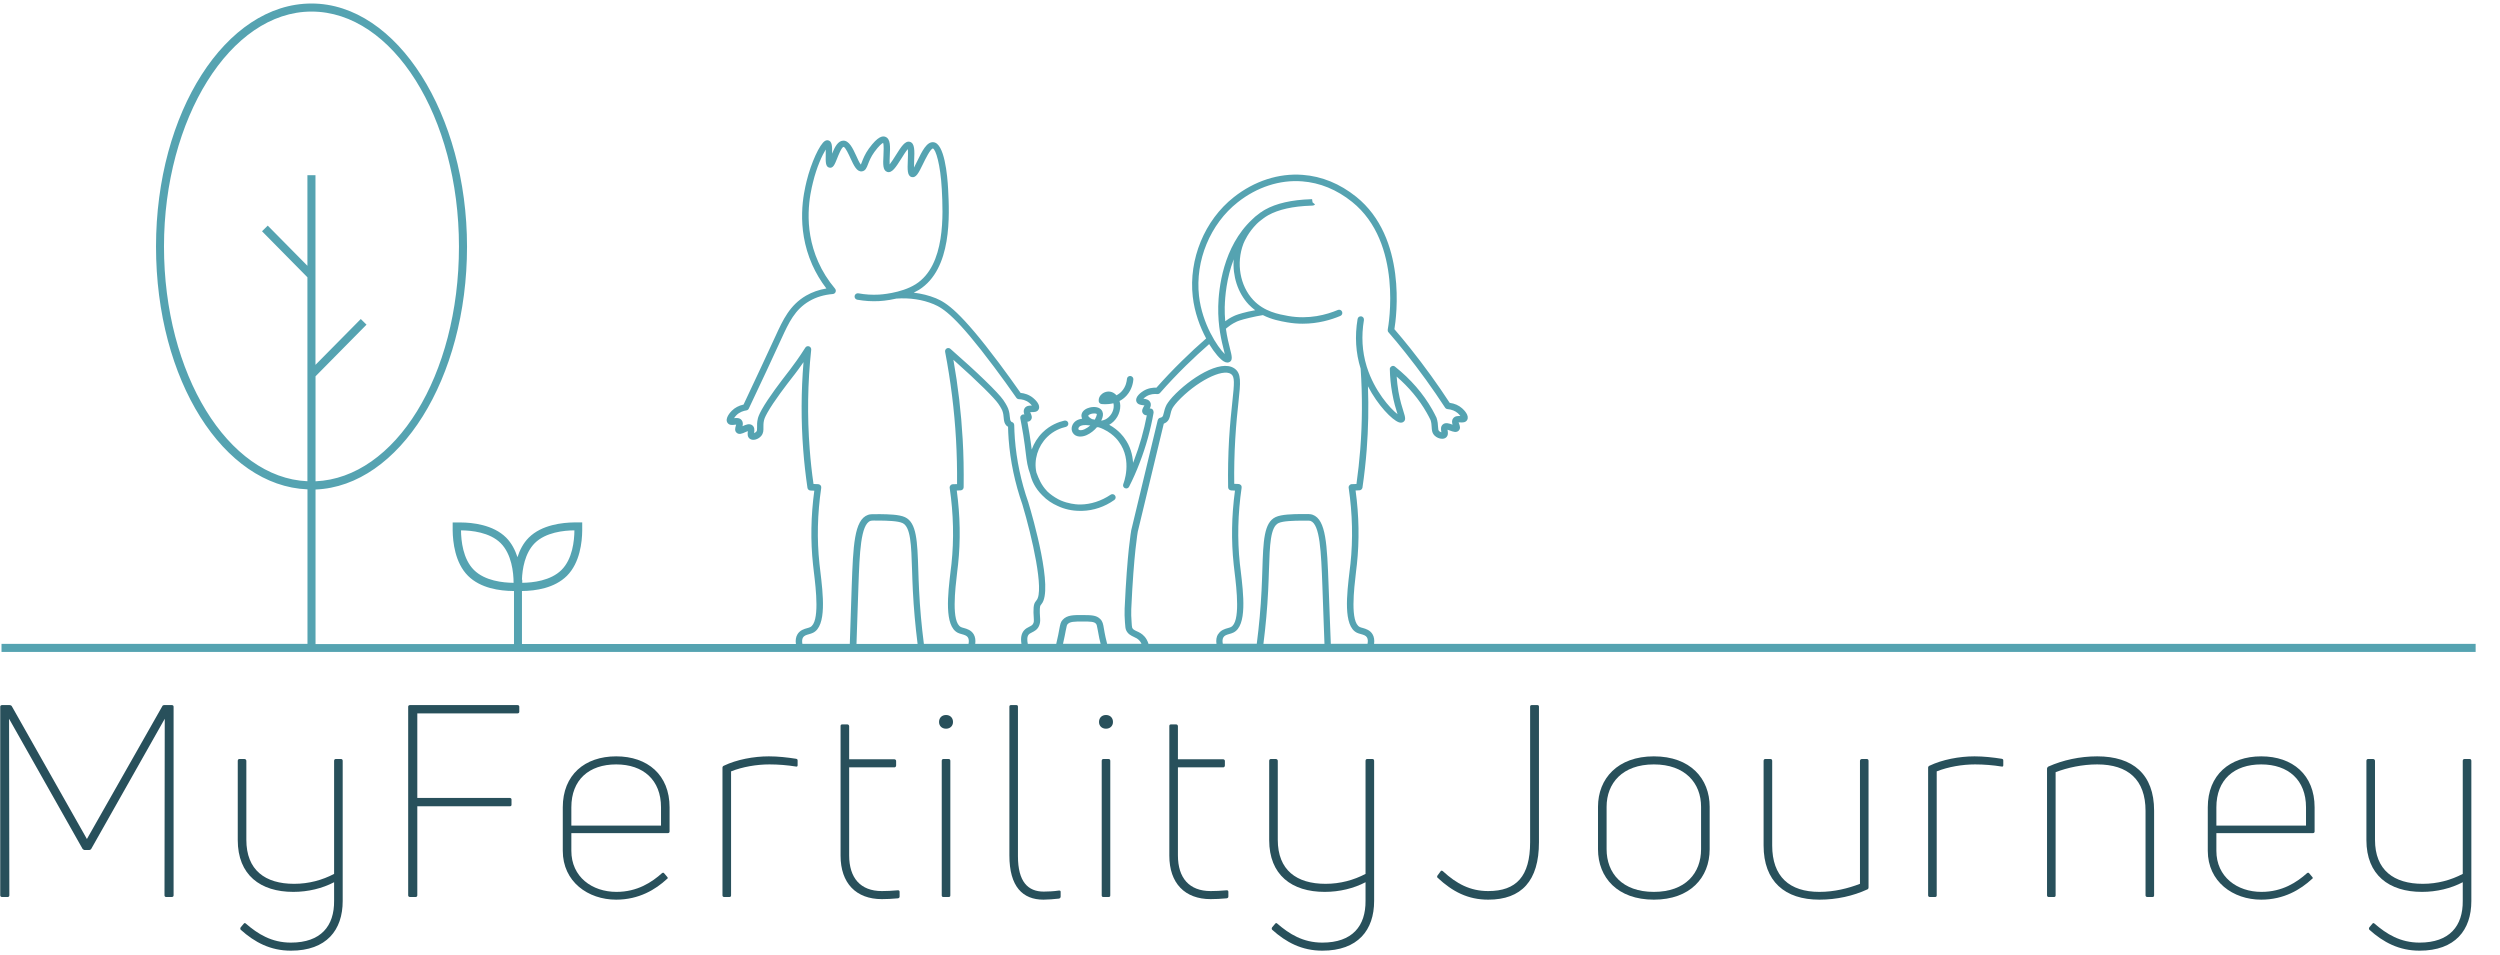 <svg width="89" height="34" viewBox="0 0 89 34" fill="none" xmlns="http://www.w3.org/2000/svg">
<path d="M33.679 25.454C33.535 25.454 33.43 25.55 33.43 25.703C33.43 25.846 33.535 25.942 33.679 25.942C33.822 25.942 33.927 25.846 33.927 25.703C33.927 25.55 33.822 25.454 33.679 25.454Z" fill="#28505B"/>
<path d="M39.373 25.454C39.23 25.454 39.125 25.55 39.125 25.703C39.125 25.846 39.23 25.942 39.373 25.942C39.517 25.942 39.622 25.846 39.622 25.703C39.622 25.55 39.517 25.454 39.373 25.454Z" fill="#28505B"/>
<path d="M6.114 25.101H5.846C5.817 25.101 5.789 25.111 5.779 25.139L3.094 29.869L0.419 25.139C0.4 25.111 0.371 25.101 0.342 25.101H0.075C0.037 25.101 0.008 25.12 0.008 25.158V31.875C0.008 31.913 0.037 31.933 0.075 31.933H0.276C0.304 31.933 0.333 31.913 0.333 31.875L0.323 25.598V25.588L2.941 30.222C2.96 30.241 2.989 30.261 3.018 30.261H3.171C3.199 30.261 3.238 30.241 3.247 30.222L5.865 25.588V25.598L5.856 31.875C5.856 31.913 5.884 31.933 5.913 31.933H6.114C6.152 31.933 6.18 31.913 6.18 31.875V25.158C6.18 25.12 6.152 25.101 6.114 25.101Z" fill="#28505B"/>
<path d="M12.143 27.021H11.951C11.913 27.021 11.894 27.05 11.894 27.088V31.111C11.474 31.331 10.996 31.464 10.47 31.464C9.439 31.464 8.77 30.977 8.77 29.898V27.088C8.77 27.05 8.741 27.021 8.703 27.021H8.521C8.483 27.021 8.464 27.05 8.464 27.088V29.907C8.464 31.149 9.267 31.751 10.442 31.751C10.967 31.751 11.474 31.627 11.894 31.407V32.066C11.904 32.965 11.426 33.557 10.356 33.557C9.668 33.557 9.181 33.251 8.751 32.879C8.722 32.85 8.693 32.859 8.674 32.888L8.569 33.012C8.55 33.041 8.55 33.079 8.569 33.098C9.066 33.547 9.63 33.844 10.356 33.844C11.627 33.844 12.2 33.108 12.2 32.076V27.088C12.2 27.05 12.181 27.021 12.143 27.021Z" fill="#28505B"/>
<path d="M18.42 25.101H14.598C14.56 25.101 14.531 25.12 14.531 25.158V31.875C14.531 31.913 14.56 31.933 14.598 31.933H14.799C14.827 31.933 14.856 31.913 14.856 31.875V28.703H18.152C18.191 28.703 18.21 28.684 18.21 28.646V28.464C18.21 28.436 18.191 28.407 18.152 28.407H14.856V25.397H18.42C18.458 25.397 18.487 25.378 18.487 25.34V25.158C18.487 25.12 18.458 25.101 18.42 25.101Z" fill="#28505B"/>
<path d="M21.936 26.926C20.818 26.926 20.035 27.585 20.035 28.741V30.289C20.035 31.388 20.933 32.028 21.936 32.028C22.748 32.028 23.341 31.665 23.742 31.293C23.78 31.273 23.78 31.245 23.752 31.216L23.646 31.092C23.627 31.063 23.599 31.063 23.57 31.082C23.207 31.407 22.691 31.751 21.946 31.751C21.076 31.751 20.34 31.216 20.34 30.289V29.659H23.78C23.809 29.659 23.837 29.64 23.837 29.601V28.741C23.837 27.585 23.054 26.926 21.936 26.926ZM23.532 29.391H20.34V28.741C20.34 27.757 20.971 27.213 21.936 27.213C22.901 27.213 23.532 27.767 23.532 28.741V29.391Z" fill="#28505B"/>
<path d="M28.338 27.012C28.032 26.964 27.698 26.926 27.373 26.926C26.828 26.926 26.226 27.041 25.768 27.26C25.739 27.27 25.72 27.299 25.72 27.327V31.875C25.72 31.913 25.748 31.933 25.777 31.933H25.968C26.006 31.933 26.026 31.913 26.026 31.875V27.461C26.436 27.299 26.933 27.213 27.392 27.213C27.707 27.213 28.042 27.241 28.338 27.289C28.376 27.299 28.395 27.279 28.395 27.241V27.079C28.395 27.041 28.386 27.021 28.338 27.012Z" fill="#28505B"/>
<path d="M31.969 31.694C31.777 31.713 31.539 31.722 31.395 31.722C30.631 31.722 30.23 31.254 30.23 30.452V27.318H31.844C31.873 27.318 31.902 27.289 31.902 27.251V27.088C31.902 27.06 31.873 27.031 31.844 27.031H30.23V25.846C30.22 25.808 30.201 25.789 30.163 25.789H29.981C29.943 25.789 29.924 25.808 29.924 25.846V30.461C29.924 31.445 30.478 32.009 31.395 32.009C31.529 32.009 31.787 32 31.969 31.98C32.007 31.971 32.026 31.952 32.026 31.913V31.751C32.026 31.713 32.007 31.694 31.969 31.694Z" fill="#28505B"/>
<path d="M33.774 27.021H33.583C33.545 27.021 33.526 27.05 33.526 27.088V31.875C33.526 31.913 33.545 31.933 33.583 31.933H33.774C33.813 31.933 33.832 31.913 33.832 31.875V27.088C33.832 27.05 33.813 27.021 33.774 27.021Z" fill="#28505B"/>
<path d="M37.701 31.703C37.51 31.732 37.291 31.741 37.157 31.741C36.593 31.741 36.239 31.388 36.239 30.48V25.158C36.239 25.12 36.22 25.101 36.182 25.101H35.991C35.953 25.101 35.934 25.12 35.934 25.158V30.452C35.934 31.57 36.411 32.028 37.147 32.028C37.3 32.028 37.539 32.009 37.701 31.99C37.74 31.98 37.759 31.952 37.759 31.913V31.751C37.759 31.713 37.74 31.703 37.701 31.703Z" fill="#28505B"/>
<path d="M39.469 27.021H39.278C39.24 27.021 39.221 27.05 39.221 27.088V31.875C39.221 31.913 39.24 31.933 39.278 31.933H39.469C39.507 31.933 39.526 31.913 39.526 31.875V27.088C39.526 27.05 39.507 27.021 39.469 27.021Z" fill="#28505B"/>
<path d="M43.673 31.694C43.482 31.713 43.243 31.722 43.1 31.722C42.335 31.722 41.934 31.254 41.934 30.452V27.318H43.549C43.578 27.318 43.606 27.289 43.606 27.251V27.088C43.606 27.06 43.578 27.031 43.549 27.031H41.934V25.846C41.925 25.808 41.906 25.789 41.867 25.789H41.686C41.648 25.789 41.628 25.808 41.628 25.846V30.461C41.628 31.445 42.182 32.009 43.1 32.009C43.234 32.009 43.492 32 43.673 31.98C43.711 31.971 43.73 31.952 43.73 31.913V31.751C43.73 31.713 43.711 31.694 43.673 31.694Z" fill="#28505B"/>
<path d="M48.861 27.021H48.67C48.632 27.021 48.613 27.05 48.613 27.088V31.111C48.193 31.331 47.715 31.464 47.189 31.464C46.157 31.464 45.489 30.977 45.489 29.898V27.088C45.489 27.05 45.46 27.021 45.422 27.021H45.24C45.202 27.021 45.183 27.05 45.183 27.088V29.907C45.183 31.149 45.985 31.751 47.16 31.751C47.686 31.751 48.193 31.627 48.613 31.407V32.066C48.622 32.965 48.145 33.557 47.075 33.557C46.387 33.557 45.899 33.251 45.469 32.879C45.441 32.85 45.412 32.859 45.393 32.888L45.288 33.012C45.269 33.041 45.269 33.079 45.288 33.098C45.785 33.547 46.348 33.844 47.075 33.844C48.345 33.844 48.919 33.108 48.919 32.076V27.088C48.919 27.05 48.9 27.021 48.861 27.021Z" fill="#28505B"/>
<path d="M54.73 25.101H54.529C54.491 25.101 54.472 25.12 54.472 25.158V29.983C54.472 31.197 53.984 31.722 52.981 31.722C52.341 31.722 51.854 31.464 51.367 31.015C51.328 30.987 51.3 30.987 51.281 31.025L51.175 31.168C51.156 31.197 51.156 31.235 51.185 31.254C51.711 31.741 52.255 32.028 52.981 32.028C54.166 32.028 54.787 31.359 54.787 29.983V25.158C54.787 25.12 54.768 25.101 54.73 25.101Z" fill="#28505B"/>
<path d="M58.877 26.926C57.587 26.926 56.889 27.719 56.889 28.722V30.232C56.889 31.245 57.587 32.028 58.877 32.028C60.166 32.028 60.864 31.245 60.864 30.232V28.722C60.864 27.719 60.176 26.926 58.877 26.926ZM60.558 30.232C60.558 31.082 60.004 31.751 58.877 31.751C57.749 31.751 57.195 31.082 57.195 30.232V28.722C57.195 27.881 57.759 27.213 58.877 27.213C59.994 27.213 60.558 27.881 60.558 28.722V30.232Z" fill="#28505B"/>
<path d="M66.463 27.021H66.281C66.243 27.021 66.215 27.05 66.215 27.088V31.464C65.794 31.627 65.297 31.751 64.772 31.751C63.702 31.751 63.09 31.206 63.09 30.098V27.088C63.09 27.05 63.071 27.021 63.033 27.021H62.842C62.803 27.021 62.784 27.05 62.784 27.088V30.098C62.784 31.378 63.539 32.028 64.772 32.028C65.383 32.028 65.976 31.894 66.472 31.665C66.511 31.655 66.52 31.617 66.52 31.589V27.088C66.52 27.05 66.501 27.021 66.463 27.021Z" fill="#28505B"/>
<path d="M71.259 27.012C70.954 26.964 70.619 26.926 70.294 26.926C69.75 26.926 69.148 27.041 68.689 27.26C68.661 27.27 68.641 27.299 68.641 27.327V31.875C68.641 31.913 68.67 31.933 68.699 31.933H68.89C68.928 31.933 68.947 31.913 68.947 31.875V27.461C69.358 27.299 69.855 27.213 70.314 27.213C70.629 27.213 70.963 27.241 71.259 27.289C71.298 27.299 71.317 27.279 71.317 27.241V27.079C71.317 27.041 71.307 27.021 71.259 27.012Z" fill="#28505B"/>
<path d="M74.661 26.926C74.04 26.926 73.438 27.06 72.922 27.289C72.893 27.308 72.874 27.337 72.874 27.366V31.875C72.874 31.913 72.903 31.933 72.931 31.933H73.123C73.161 31.933 73.18 31.913 73.18 31.875V27.49C73.6 27.327 74.135 27.213 74.661 27.213C75.76 27.213 76.381 27.757 76.381 28.866V31.875C76.381 31.913 76.409 31.933 76.448 31.933H76.629C76.667 31.933 76.686 31.913 76.686 31.875V28.856C76.686 27.566 75.932 26.926 74.661 26.926Z" fill="#28505B"/>
<path d="M80.499 26.926C79.381 26.926 78.597 27.585 78.597 28.741V30.289C78.597 31.388 79.496 32.028 80.499 32.028C81.311 32.028 81.903 31.665 82.305 31.293C82.343 31.273 82.343 31.245 82.314 31.216L82.209 31.092C82.19 31.063 82.161 31.063 82.133 31.082C81.77 31.407 81.254 31.751 80.508 31.751C79.639 31.751 78.903 31.216 78.903 30.289V29.659H82.343C82.372 29.659 82.4 29.64 82.4 29.601V28.741C82.4 27.585 81.617 26.926 80.499 26.926ZM82.094 29.391H78.903V28.741C78.903 27.757 79.534 27.213 80.499 27.213C81.464 27.213 82.094 27.767 82.094 28.741V29.391Z" fill="#28505B"/>
<path d="M87.923 27.021H87.732C87.694 27.021 87.674 27.05 87.674 27.088V31.111C87.254 31.331 86.776 31.464 86.251 31.464C85.219 31.464 84.55 30.977 84.55 29.898V27.088C84.55 27.05 84.521 27.021 84.483 27.021H84.302C84.263 27.021 84.244 27.05 84.244 27.088V29.907C84.244 31.149 85.047 31.751 86.222 31.751C86.748 31.751 87.254 31.627 87.674 31.407V32.066C87.684 32.965 87.206 33.557 86.136 33.557C85.448 33.557 84.961 33.251 84.531 32.879C84.502 32.85 84.474 32.859 84.454 32.888L84.349 33.012C84.33 33.041 84.33 33.079 84.349 33.098C84.846 33.547 85.41 33.844 86.136 33.844C87.407 33.844 87.98 33.108 87.98 32.076V27.088C87.98 27.05 87.961 27.021 87.923 27.021Z" fill="#28505B"/>
<path d="M48.917 22.922C48.936 22.789 48.917 22.67 48.861 22.577C48.772 22.43 48.62 22.386 48.512 22.355C48.473 22.345 48.439 22.336 48.408 22.321C48.061 22.151 48.202 20.973 48.276 20.341C48.286 20.253 48.298 20.171 48.305 20.096C48.397 19.246 48.382 18.361 48.259 17.461L48.395 17.455C48.45 17.453 48.494 17.411 48.504 17.358C48.569 16.915 48.62 16.458 48.655 16.003C48.712 15.262 48.727 14.507 48.699 13.752C49.056 14.438 49.557 14.946 49.794 15.032C49.822 15.042 49.849 15.047 49.874 15.047C49.905 15.047 49.931 15.04 49.954 15.025C50.061 14.958 50.025 14.845 49.966 14.656C49.918 14.503 49.843 14.27 49.784 13.937C49.754 13.761 49.735 13.586 49.721 13.406C50.157 13.786 50.52 14.216 50.791 14.694C50.843 14.788 50.893 14.877 50.929 14.956C50.959 15.051 50.963 15.132 50.967 15.2C50.973 15.304 50.977 15.411 51.07 15.506C51.139 15.575 51.244 15.621 51.34 15.621C51.391 15.621 51.439 15.607 51.477 15.577C51.565 15.504 51.548 15.395 51.535 15.323L51.531 15.298C51.559 15.306 51.598 15.321 51.624 15.33C51.731 15.37 51.852 15.414 51.934 15.326C52.005 15.25 51.968 15.151 51.944 15.086L51.926 15.038C51.946 15.038 51.97 15.038 51.988 15.038C52.062 15.042 52.177 15.047 52.23 14.952C52.322 14.793 52.116 14.593 52.051 14.535C51.932 14.43 51.785 14.365 51.609 14.341C51.179 13.683 50.711 13.033 50.214 12.41C50.019 12.166 49.828 11.935 49.641 11.719C49.712 11.293 50.098 8.462 48.28 7.004C47.699 6.54 47.059 6.276 46.375 6.225C45.525 6.16 44.655 6.441 43.923 7.02C42.884 7.838 42.311 9.229 42.462 10.561C42.525 11.121 42.719 11.64 42.939 12.049C42.653 12.298 42.362 12.565 42.072 12.852C41.756 13.161 41.455 13.479 41.17 13.8C41.038 13.796 40.866 13.817 40.703 13.918C40.629 13.964 40.394 14.127 40.457 14.299C40.497 14.402 40.61 14.415 40.684 14.425C40.702 14.427 40.724 14.428 40.742 14.432L40.717 14.474C40.682 14.534 40.629 14.625 40.684 14.711C40.719 14.765 40.768 14.784 40.826 14.786C40.723 15.329 40.572 15.867 40.371 16.389C40.359 16.418 40.348 16.448 40.337 16.477C40.321 16.198 40.243 15.884 40.029 15.596C40.017 15.579 39.846 15.319 39.488 15.122C39.727 14.99 39.886 14.719 39.882 14.444C39.882 14.39 39.872 14.333 39.855 14.275C39.945 14.23 40.033 14.165 40.113 14.075C40.306 13.857 40.34 13.605 40.348 13.507C40.352 13.444 40.304 13.389 40.241 13.385C40.176 13.381 40.123 13.429 40.119 13.492C40.113 13.567 40.086 13.758 39.941 13.922C39.882 13.989 39.815 14.037 39.746 14.073C39.706 14.027 39.656 13.989 39.595 13.964C39.484 13.918 39.345 13.937 39.242 14.014C39.152 14.081 39.104 14.176 39.114 14.279C39.117 14.333 39.159 14.375 39.211 14.383C39.243 14.386 39.425 14.409 39.637 14.356C39.645 14.386 39.649 14.417 39.649 14.446C39.653 14.65 39.524 14.851 39.341 14.937C39.297 14.956 39.251 14.969 39.203 14.977C39.215 14.952 39.226 14.925 39.236 14.899C39.261 14.83 39.284 14.742 39.245 14.65C39.192 14.526 39.05 14.469 38.858 14.495C38.808 14.503 38.638 14.535 38.548 14.654C38.508 14.709 38.491 14.772 38.502 14.837C38.506 14.86 38.514 14.883 38.523 14.906C38.45 14.916 38.372 14.937 38.301 14.985C38.177 15.07 38.099 15.254 38.189 15.405C38.29 15.573 38.517 15.567 38.687 15.489C38.829 15.424 38.953 15.326 39.052 15.208C39.073 15.208 39.094 15.212 39.115 15.212C39.591 15.37 39.817 15.705 39.832 15.728C40.327 16.395 39.993 17.224 39.989 17.232C39.966 17.289 39.991 17.354 40.046 17.379L40.094 17.389C40.136 17.389 40.176 17.366 40.197 17.325C40.331 17.062 40.459 16.773 40.575 16.469C40.797 15.894 40.962 15.298 41.067 14.698C41.07 14.679 41.067 14.662 41.063 14.646V14.635C41.051 14.574 40.994 14.532 40.931 14.543C40.963 14.482 40.99 14.404 40.95 14.323C40.9 14.218 40.784 14.203 40.705 14.193C40.732 14.167 40.77 14.136 40.814 14.109C40.95 14.025 41.097 14.02 41.198 14.029C41.235 14.031 41.271 14.018 41.296 13.991C41.586 13.66 41.898 13.332 42.223 13.012C42.498 12.741 42.775 12.489 43.046 12.25C43.239 12.565 43.436 12.789 43.568 12.867C43.614 12.894 43.656 12.907 43.694 12.907C43.715 12.907 43.736 12.903 43.755 12.896C43.897 12.837 43.856 12.68 43.79 12.42C43.746 12.246 43.684 12.003 43.642 11.701L43.658 11.69L43.694 11.659C43.746 11.617 43.855 11.53 44.017 11.455C44.057 11.436 44.153 11.392 44.483 11.314C44.642 11.275 44.799 11.245 44.959 11.218C45.271 11.377 45.586 11.434 45.825 11.476C46.016 11.51 46.201 11.524 46.377 11.524C46.925 11.524 47.392 11.384 47.717 11.247C47.776 11.222 47.803 11.155 47.778 11.096C47.753 11.037 47.686 11.01 47.627 11.035C47.227 11.203 46.597 11.379 45.861 11.249C45.519 11.187 45.005 11.096 44.615 10.679C44.141 10.173 44.002 9.366 44.267 8.673C44.3 8.59 44.443 8.266 44.741 7.969C44.762 7.95 44.781 7.931 44.802 7.912C44.822 7.895 44.841 7.88 44.86 7.864C44.906 7.826 44.948 7.794 44.984 7.769C45.036 7.732 45.087 7.696 45.145 7.664C45.515 7.457 46.027 7.343 46.669 7.322C46.746 7.32 46.78 7.318 46.815 7.276L46.727 7.203L46.71 7.09C46.71 7.09 46.685 7.09 46.662 7.092C45.983 7.115 45.435 7.239 45.034 7.465C44.988 7.49 44.946 7.52 44.904 7.549L44.886 7.557L44.856 7.58C44.799 7.62 44.745 7.662 44.695 7.704L44.672 7.723L44.667 7.729C44.636 7.757 44.606 7.784 44.577 7.813C43.534 8.785 43.383 10.289 43.369 10.905C43.354 11.627 43.492 12.16 43.572 12.479C43.583 12.521 43.593 12.565 43.602 12.605C43.343 12.355 42.798 11.533 42.685 10.536C42.544 9.28 43.084 7.971 44.063 7.201C44.749 6.659 45.561 6.395 46.354 6.456C46.99 6.504 47.589 6.75 48.133 7.186C49.954 8.646 49.427 11.606 49.404 11.73C49.398 11.764 49.404 11.801 49.429 11.828C49.626 12.053 49.828 12.298 50.033 12.556C50.535 13.186 51.011 13.846 51.445 14.512C51.464 14.541 51.495 14.56 51.531 14.564C51.68 14.578 51.804 14.627 51.898 14.709C51.936 14.742 51.967 14.78 51.989 14.811C51.909 14.807 51.793 14.803 51.728 14.899C51.676 14.973 51.691 15.053 51.712 15.12L51.705 15.116C51.594 15.076 51.458 15.025 51.361 15.113C51.281 15.185 51.298 15.292 51.309 15.361L51.313 15.39C51.288 15.384 51.256 15.369 51.233 15.346C51.204 15.317 51.2 15.284 51.194 15.191C51.191 15.111 51.185 15.011 51.141 14.874C51.095 14.778 51.045 14.681 50.99 14.583C50.665 14.01 50.22 13.498 49.672 13.06C49.651 13.037 49.62 13.022 49.586 13.026H49.582L49.557 13.033L49.54 13.039L49.523 13.053L49.505 13.068L49.502 13.072L49.494 13.085L49.482 13.106L49.478 13.129V13.144C49.484 13.431 49.511 13.704 49.559 13.977C49.62 14.325 49.696 14.566 49.746 14.725L49.752 14.744C49.482 14.537 48.93 13.914 48.663 13.073L48.651 13.035C48.492 12.515 48.46 11.963 48.556 11.394C48.565 11.331 48.523 11.271 48.462 11.262C48.399 11.252 48.34 11.294 48.33 11.356C48.227 11.969 48.263 12.563 48.439 13.125C48.504 14.084 48.498 15.046 48.426 15.986C48.393 16.404 48.347 16.823 48.29 17.23L48.122 17.236C48.089 17.236 48.059 17.253 48.038 17.278C48.017 17.302 48.007 17.335 48.013 17.367C48.148 18.292 48.169 19.202 48.076 20.071C48.068 20.146 48.059 20.226 48.047 20.312C47.948 21.145 47.81 22.284 48.305 22.525C48.349 22.546 48.399 22.561 48.447 22.573C48.554 22.603 48.622 22.626 48.663 22.691C48.697 22.747 48.703 22.823 48.684 22.919H47.377L47.342 22.015C47.321 21.457 47.3 20.901 47.298 20.845C47.243 19.384 47.21 18.501 46.731 18.325C46.658 18.296 46.557 18.298 46.335 18.3H46.293C46.027 18.304 45.624 18.309 45.414 18.407C44.993 18.602 44.972 19.269 44.94 20.28C44.932 20.509 44.925 20.757 44.911 21.021C44.881 21.635 44.824 22.273 44.741 22.917H43.532C43.513 22.821 43.52 22.745 43.553 22.689C43.593 22.622 43.662 22.6 43.769 22.569C43.816 22.556 43.864 22.542 43.91 22.519C44.405 22.279 44.267 21.138 44.168 20.306C44.158 20.221 44.149 20.138 44.139 20.066C44.046 19.196 44.067 18.287 44.202 17.362C44.206 17.329 44.199 17.297 44.178 17.272C44.157 17.247 44.126 17.232 44.093 17.23L43.939 17.224C43.931 16.701 43.944 16.165 43.975 15.634C44.008 15.076 44.053 14.652 44.09 14.31C44.164 13.612 44.199 13.293 43.946 13.117C43.446 12.77 42.345 13.481 41.743 14.13C41.594 14.293 41.535 14.402 41.531 14.407C41.472 14.522 41.449 14.62 41.431 14.698C41.41 14.79 41.401 14.82 41.368 14.845C41.351 14.858 41.328 14.868 41.303 14.872C41.265 14.879 41.237 14.906 41.223 14.941L41.214 14.962C40.91 16.23 40.604 17.501 40.298 18.77L40.273 18.871C40.268 18.902 40.128 19.653 40.037 21.665C40.029 21.841 40.037 21.973 40.048 22.154C40.059 22.311 40.065 22.382 40.092 22.439C40.157 22.577 40.268 22.628 40.365 22.674C40.438 22.707 40.505 22.739 40.566 22.808C40.595 22.838 40.617 22.877 40.637 22.919H39.414C39.395 22.85 39.375 22.77 39.356 22.678C39.328 22.55 39.312 22.452 39.299 22.378C39.272 22.214 39.257 22.124 39.165 22.034C39.028 21.898 38.846 21.898 38.538 21.896C38.221 21.895 37.99 21.892 37.833 22.063C37.759 22.143 37.745 22.215 37.709 22.409C37.7 22.46 37.688 22.523 37.673 22.6C37.646 22.724 37.623 22.831 37.602 22.921H36.589C36.564 22.794 36.559 22.663 36.622 22.59C36.648 22.559 36.691 22.538 36.738 22.514C36.824 22.47 36.933 22.416 36.99 22.28C37.023 22.204 37.036 22.12 37.029 22.032C37.004 21.696 37.021 21.587 37.04 21.556C37.054 21.535 37.065 21.522 37.075 21.508C37.516 21.002 36.765 18.403 36.608 17.883C36.348 17.144 36.188 16.381 36.129 15.617C36.117 15.451 36.11 15.288 36.106 15.13C36.106 15.074 36.06 15.027 36.01 15.021L35.993 14.998C35.964 14.971 35.959 14.939 35.951 14.849C35.943 14.768 35.936 14.669 35.89 14.545C35.886 14.534 35.842 14.421 35.718 14.241C35.525 13.966 34.785 13.249 33.834 12.418C33.797 12.386 33.744 12.38 33.702 12.405C33.66 12.43 33.637 12.477 33.646 12.525C33.845 13.561 33.975 14.61 34.034 15.644C34.063 16.158 34.076 16.678 34.071 17.234L33.918 17.239C33.885 17.239 33.855 17.257 33.834 17.281C33.813 17.306 33.803 17.339 33.809 17.371C33.944 18.294 33.965 19.204 33.872 20.075C33.864 20.15 33.855 20.23 33.843 20.316C33.744 21.149 33.606 22.288 34.101 22.529C34.145 22.55 34.195 22.565 34.243 22.577C34.35 22.607 34.418 22.63 34.459 22.695C34.491 22.751 34.499 22.825 34.48 22.921H32.89C32.807 22.277 32.75 21.64 32.72 21.025C32.706 20.759 32.699 20.511 32.691 20.284C32.658 19.273 32.637 18.606 32.217 18.411C32.007 18.313 31.605 18.308 31.338 18.304H31.296C31.076 18.304 30.977 18.3 30.902 18.329C30.405 18.504 30.373 19.445 30.321 20.866C30.289 21.759 30.266 22.475 30.253 22.922H28.565C28.548 22.829 28.554 22.753 28.586 22.697C28.626 22.63 28.695 22.607 28.802 22.577C28.85 22.563 28.898 22.55 28.944 22.527C29.439 22.286 29.301 21.147 29.201 20.314C29.192 20.226 29.18 20.146 29.173 20.071C29.079 19.202 29.1 18.292 29.236 17.367C29.24 17.335 29.232 17.302 29.211 17.278C29.19 17.253 29.16 17.238 29.127 17.236L28.961 17.23C28.901 16.819 28.856 16.401 28.825 15.984C28.735 14.82 28.752 13.632 28.879 12.451C28.884 12.397 28.852 12.347 28.802 12.33C28.752 12.313 28.697 12.33 28.668 12.378C28.445 12.732 28.246 12.999 28.116 13.171L28.051 13.255C27.828 13.544 27.363 14.144 27.119 14.581C27.019 14.763 26.991 14.849 26.979 14.902C26.948 15.028 26.95 15.128 26.952 15.208C26.952 15.302 26.952 15.334 26.926 15.365C26.903 15.392 26.868 15.409 26.849 15.418V15.386C26.859 15.315 26.868 15.208 26.782 15.141C26.679 15.061 26.545 15.122 26.44 15.17L26.433 15.174C26.45 15.107 26.457 15.025 26.402 14.956C26.329 14.866 26.213 14.877 26.133 14.887C26.154 14.854 26.182 14.816 26.218 14.78C26.329 14.667 26.473 14.625 26.572 14.61C26.61 14.604 26.643 14.579 26.658 14.545C27.142 13.523 27.501 12.752 27.828 12.038C28.08 11.491 28.296 11.019 28.816 10.717C29.06 10.576 29.333 10.494 29.651 10.467C29.693 10.463 29.731 10.436 29.746 10.396C29.763 10.356 29.756 10.312 29.729 10.278C29.477 9.976 29.28 9.664 29.129 9.322C28.563 8.048 28.848 6.876 28.942 6.492C29.073 5.95 29.272 5.521 29.396 5.323C29.396 5.382 29.396 5.445 29.396 5.495C29.391 5.772 29.387 5.94 29.528 5.969C29.66 5.995 29.716 5.856 29.8 5.646C29.84 5.544 29.962 5.233 30.031 5.229C30.094 5.231 30.222 5.514 30.277 5.634C30.398 5.896 30.503 6.122 30.684 6.101C30.809 6.085 30.853 5.974 30.902 5.844C30.944 5.736 31.002 5.585 31.126 5.413C31.29 5.187 31.397 5.105 31.439 5.086C31.47 5.162 31.456 5.403 31.451 5.537C31.435 5.844 31.424 6.066 31.584 6.12C31.755 6.175 31.894 5.951 32.087 5.646C32.152 5.543 32.249 5.384 32.318 5.307C32.33 5.409 32.322 5.588 32.318 5.705C32.305 6.039 32.295 6.259 32.452 6.303C32.611 6.345 32.704 6.156 32.857 5.841C32.937 5.676 33.123 5.294 33.211 5.286C33.31 5.313 33.48 5.846 33.528 6.737C33.574 7.616 33.667 9.447 32.597 10.119C32.072 10.45 31.3 10.488 31.29 10.488C31.047 10.501 30.809 10.488 30.558 10.442C30.495 10.431 30.436 10.473 30.424 10.536C30.413 10.599 30.455 10.658 30.518 10.67C30.786 10.717 31.042 10.733 31.3 10.719C31.304 10.719 31.575 10.708 31.915 10.629C32.393 10.597 32.838 10.664 33.236 10.828C33.591 10.977 34.048 11.271 35.391 13.066C35.664 13.431 35.938 13.809 36.182 14.161C36.203 14.19 36.236 14.209 36.272 14.211C36.373 14.214 36.519 14.239 36.641 14.341C36.679 14.373 36.713 14.407 36.736 14.438C36.656 14.436 36.538 14.438 36.475 14.535C36.427 14.612 36.444 14.692 36.467 14.757C36.432 14.748 36.398 14.755 36.371 14.774L36.343 14.803L36.325 14.832V14.839L36.322 14.858V14.889C36.346 15.019 36.387 15.229 36.429 15.489C36.471 15.753 36.496 15.951 36.515 16.114C36.553 16.429 36.578 16.62 36.677 16.884C36.727 17.1 36.843 17.375 37.105 17.633C37.273 17.809 37.462 17.927 37.646 18.009C37.896 18.128 38.168 18.187 38.447 18.187C38.471 18.187 38.496 18.187 38.523 18.187C38.926 18.178 39.33 18.042 39.67 17.799C39.721 17.763 39.733 17.692 39.696 17.641C39.66 17.589 39.589 17.576 39.538 17.612C39.203 17.837 38.829 17.956 38.464 17.96C38.443 17.96 38.422 17.96 38.399 17.96C38.271 17.954 38.026 17.927 37.768 17.818C37.738 17.805 37.707 17.79 37.676 17.774C37.514 17.687 37.384 17.591 37.281 17.492L37.268 17.476C37.065 17.262 36.979 17.039 36.897 16.823C36.797 16.374 36.945 15.89 37.279 15.558C37.508 15.332 37.768 15.237 37.944 15.197C38.005 15.183 38.045 15.12 38.03 15.059C38.017 14.998 37.956 14.96 37.892 14.973C37.686 15.021 37.384 15.132 37.117 15.395C36.941 15.569 36.811 15.777 36.729 16.003C36.71 15.856 36.687 15.68 36.652 15.458C36.624 15.284 36.597 15.136 36.576 15.013C36.62 15.011 36.662 14.998 36.694 14.958C36.763 14.877 36.723 14.78 36.694 14.717L36.675 14.671C36.694 14.671 36.717 14.671 36.734 14.671C36.811 14.671 36.924 14.673 36.975 14.575C37.061 14.415 36.847 14.222 36.78 14.167C36.631 14.044 36.463 14 36.333 13.987C36.094 13.647 35.833 13.282 35.569 12.93C34.191 11.09 33.702 10.78 33.318 10.618C33.069 10.517 32.806 10.452 32.529 10.419C32.592 10.389 32.655 10.354 32.716 10.318C33.899 9.573 33.801 7.652 33.753 6.727C33.727 6.238 33.623 5.097 33.23 5.063C32.993 5.038 32.825 5.382 32.649 5.745C32.614 5.814 32.574 5.896 32.538 5.965C32.538 5.886 32.542 5.793 32.544 5.72C32.559 5.363 32.569 5.103 32.395 5.05C32.223 4.998 32.083 5.221 31.888 5.531C31.827 5.629 31.735 5.774 31.671 5.854C31.667 5.772 31.671 5.648 31.676 5.556C31.693 5.225 31.709 4.941 31.518 4.87C31.422 4.835 31.26 4.841 30.933 5.288C30.793 5.481 30.726 5.655 30.683 5.77C30.671 5.801 30.658 5.835 30.646 5.86C30.596 5.801 30.526 5.646 30.482 5.546C30.354 5.265 30.224 5.002 30.019 5.007C29.828 5.013 29.716 5.239 29.622 5.47C29.628 5.208 29.624 5.034 29.49 4.998C29.463 4.99 29.419 4.988 29.37 5.017C29.18 5.13 28.875 5.797 28.716 6.446C28.619 6.85 28.319 8.078 28.915 9.424C29.049 9.724 29.215 10.003 29.419 10.27C29.154 10.314 28.917 10.398 28.697 10.524C28.114 10.863 27.872 11.39 27.61 11.961C27.293 12.651 26.941 13.404 26.471 14.402C26.305 14.438 26.159 14.514 26.05 14.625C26.006 14.669 25.792 14.897 25.899 15.053C25.962 15.145 26.075 15.132 26.15 15.122C26.167 15.12 26.19 15.118 26.207 15.116L26.194 15.164C26.175 15.231 26.144 15.332 26.22 15.403C26.308 15.487 26.427 15.434 26.53 15.386C26.555 15.374 26.593 15.357 26.622 15.348V15.372C26.612 15.445 26.603 15.554 26.694 15.621C26.811 15.705 27 15.636 27.096 15.523C27.182 15.424 27.18 15.317 27.178 15.212C27.178 15.141 27.176 15.063 27.199 14.962C27.203 14.941 27.218 14.876 27.315 14.7C27.55 14.279 28.009 13.687 28.229 13.404L28.296 13.318C28.376 13.213 28.483 13.07 28.605 12.892C28.519 13.935 28.515 14.983 28.594 16.011C28.628 16.464 28.68 16.918 28.745 17.366C28.752 17.419 28.798 17.461 28.854 17.463L28.989 17.469C28.867 18.369 28.852 19.253 28.944 20.104C28.951 20.178 28.961 20.261 28.972 20.349C29.049 20.981 29.188 22.158 28.842 22.326C28.812 22.342 28.777 22.349 28.739 22.361C28.63 22.391 28.479 22.433 28.389 22.582C28.332 22.678 28.315 22.793 28.334 22.926H18.582V21.04C19.072 21.036 19.742 20.937 20.182 20.5C20.648 20.033 20.723 19.29 20.727 18.889V18.598H20.728H20.438C20.035 18.604 19.29 18.676 18.825 19.139C18.626 19.338 18.502 19.586 18.422 19.836C18.34 19.584 18.215 19.336 18.019 19.139C17.554 18.676 16.809 18.602 16.406 18.6H16.115V18.889C16.121 19.29 16.196 20.035 16.662 20.5C17.105 20.941 17.784 21.036 18.275 21.04H18.282L18.298 21.042V22.928H11.233V17.427C14.22 17.306 16.626 13.477 16.626 8.782C16.626 4.086 14.141 0.125 11.09 0.125C8.038 0.125 5.554 4.006 5.554 8.776C5.554 13.546 7.959 17.3 10.946 17.421V22.922H0.054V23.209H88.133V22.922H48.917ZM38.601 15.284C38.525 15.321 38.422 15.33 38.395 15.288C38.378 15.26 38.401 15.204 38.441 15.178C38.485 15.149 38.546 15.133 38.632 15.133H38.666C38.716 15.136 38.766 15.139 38.812 15.145C38.751 15.202 38.68 15.248 38.603 15.284H38.601ZM39.029 14.822C39.014 14.862 38.997 14.9 38.976 14.939C38.944 14.933 38.911 14.927 38.877 14.921C38.84 14.902 38.806 14.879 38.775 14.851C38.745 14.824 38.739 14.809 38.743 14.791C38.766 14.761 38.833 14.732 38.898 14.723C38.982 14.711 39.039 14.726 39.045 14.74C39.049 14.748 39.049 14.767 39.029 14.82V14.822ZM43.602 10.91C43.61 10.559 43.665 9.899 43.92 9.233C43.876 9.827 44.063 10.423 44.453 10.84C44.527 10.918 44.604 10.983 44.684 11.044C44.602 11.061 44.52 11.075 44.435 11.094C44.126 11.168 44.004 11.214 43.925 11.251C43.79 11.314 43.688 11.382 43.618 11.436C43.604 11.273 43.597 11.1 43.6 10.912L43.602 10.91ZM16.872 20.291C16.48 19.901 16.415 19.25 16.412 18.881C16.782 18.883 17.434 18.948 17.824 19.336C18.215 19.727 18.282 20.377 18.284 20.748C17.914 20.746 17.264 20.681 16.872 20.291ZM10.946 9.464L9.532 8.032L9.328 8.233L10.944 9.871V17.132C8.116 17.01 5.838 13.309 5.838 8.774C5.838 4.239 8.195 0.412 11.09 0.412C13.985 0.412 16.339 4.165 16.339 8.776C16.339 13.387 14.061 17.012 11.233 17.134V13.396L13.048 11.558L12.844 11.357L11.231 12.989V6.238H10.944V9.464H10.946ZM19.037 19.336C19.427 18.948 20.079 18.883 20.449 18.881C20.446 19.252 20.381 19.901 19.989 20.291C19.603 20.675 18.965 20.744 18.592 20.748V20.639H18.581C18.594 20.261 18.682 19.693 19.037 19.336ZM30.491 22.922C30.505 22.475 30.528 21.761 30.56 20.874C30.602 19.689 30.639 18.667 30.99 18.543C31.026 18.529 31.141 18.531 31.304 18.533H31.344C31.575 18.537 31.963 18.543 32.129 18.621C32.422 18.757 32.441 19.401 32.469 20.293C32.477 20.524 32.484 20.773 32.498 21.04C32.529 21.652 32.586 22.284 32.666 22.924H30.493L30.491 22.922ZM36.364 22.922H34.718C34.736 22.789 34.718 22.672 34.663 22.579C34.573 22.431 34.422 22.387 34.313 22.357C34.275 22.347 34.241 22.338 34.21 22.323C33.862 22.152 34.004 20.975 34.078 20.343C34.088 20.255 34.099 20.173 34.107 20.098C34.199 19.248 34.183 18.363 34.061 17.463L34.197 17.457C34.258 17.455 34.306 17.406 34.306 17.345C34.313 16.743 34.304 16.183 34.271 15.63C34.218 14.694 34.107 13.746 33.941 12.808C34.856 13.622 35.401 14.174 35.538 14.371C35.647 14.526 35.683 14.621 35.683 14.621C35.718 14.717 35.725 14.797 35.731 14.868C35.741 14.971 35.748 15.076 35.844 15.166L35.886 15.191C35.89 15.336 35.895 15.483 35.907 15.636C35.966 16.422 36.133 17.205 36.396 17.958C36.74 19.105 37.184 21.044 36.899 21.371C36.887 21.384 36.87 21.407 36.849 21.44C36.799 21.522 36.775 21.654 36.805 22.055C36.809 22.107 36.805 22.151 36.784 22.193C36.761 22.25 36.715 22.275 36.641 22.313C36.58 22.343 36.511 22.378 36.453 22.445C36.358 22.558 36.329 22.716 36.364 22.924V22.922ZM37.843 22.922C37.862 22.842 37.881 22.751 37.902 22.647C37.917 22.569 37.931 22.506 37.94 22.452C37.975 22.275 37.98 22.25 38.009 22.219C38.093 22.128 38.242 22.126 38.548 22.126C38.825 22.126 38.942 22.131 39.008 22.196C39.043 22.231 39.05 22.263 39.077 22.416C39.091 22.494 39.108 22.594 39.136 22.728C39.152 22.798 39.167 22.861 39.182 22.919H37.843V22.922ZM43.362 22.577C43.304 22.672 43.287 22.789 43.306 22.922H40.887C40.854 22.817 40.807 22.728 40.742 22.657C40.652 22.556 40.551 22.508 40.468 22.472C40.38 22.431 40.333 22.407 40.306 22.347C40.296 22.324 40.289 22.225 40.285 22.147C40.273 21.973 40.266 21.849 40.273 21.684C40.363 19.695 40.505 18.931 40.505 18.929L40.528 18.833C40.828 17.583 41.13 16.334 41.43 15.084C41.458 15.072 41.485 15.059 41.51 15.042C41.619 14.965 41.642 14.86 41.665 14.759C41.68 14.69 41.697 14.614 41.743 14.526C41.743 14.526 41.795 14.434 41.921 14.296C42.578 13.589 43.522 13.104 43.826 13.316C43.96 13.41 43.943 13.641 43.872 14.295C43.836 14.639 43.79 15.067 43.755 15.63C43.723 16.204 43.711 16.781 43.721 17.346C43.721 17.408 43.77 17.455 43.83 17.459L43.965 17.465C43.843 18.365 43.828 19.25 43.92 20.1C43.927 20.175 43.937 20.257 43.948 20.345C44.025 20.977 44.164 22.154 43.818 22.324C43.788 22.34 43.753 22.347 43.715 22.359C43.606 22.389 43.455 22.431 43.365 22.581L43.362 22.577ZM44.978 22.922C45.059 22.282 45.116 21.648 45.146 21.038C45.16 20.773 45.167 20.522 45.175 20.293C45.204 19.401 45.225 18.757 45.517 18.621C45.683 18.543 46.071 18.539 46.32 18.535H46.343C46.498 18.535 46.622 18.531 46.656 18.545C46.992 18.669 47.031 19.636 47.077 20.87C47.077 20.912 47.097 21.468 47.118 22.028L47.151 22.922H44.978Z" fill="#55A3B1"/>
</svg>
